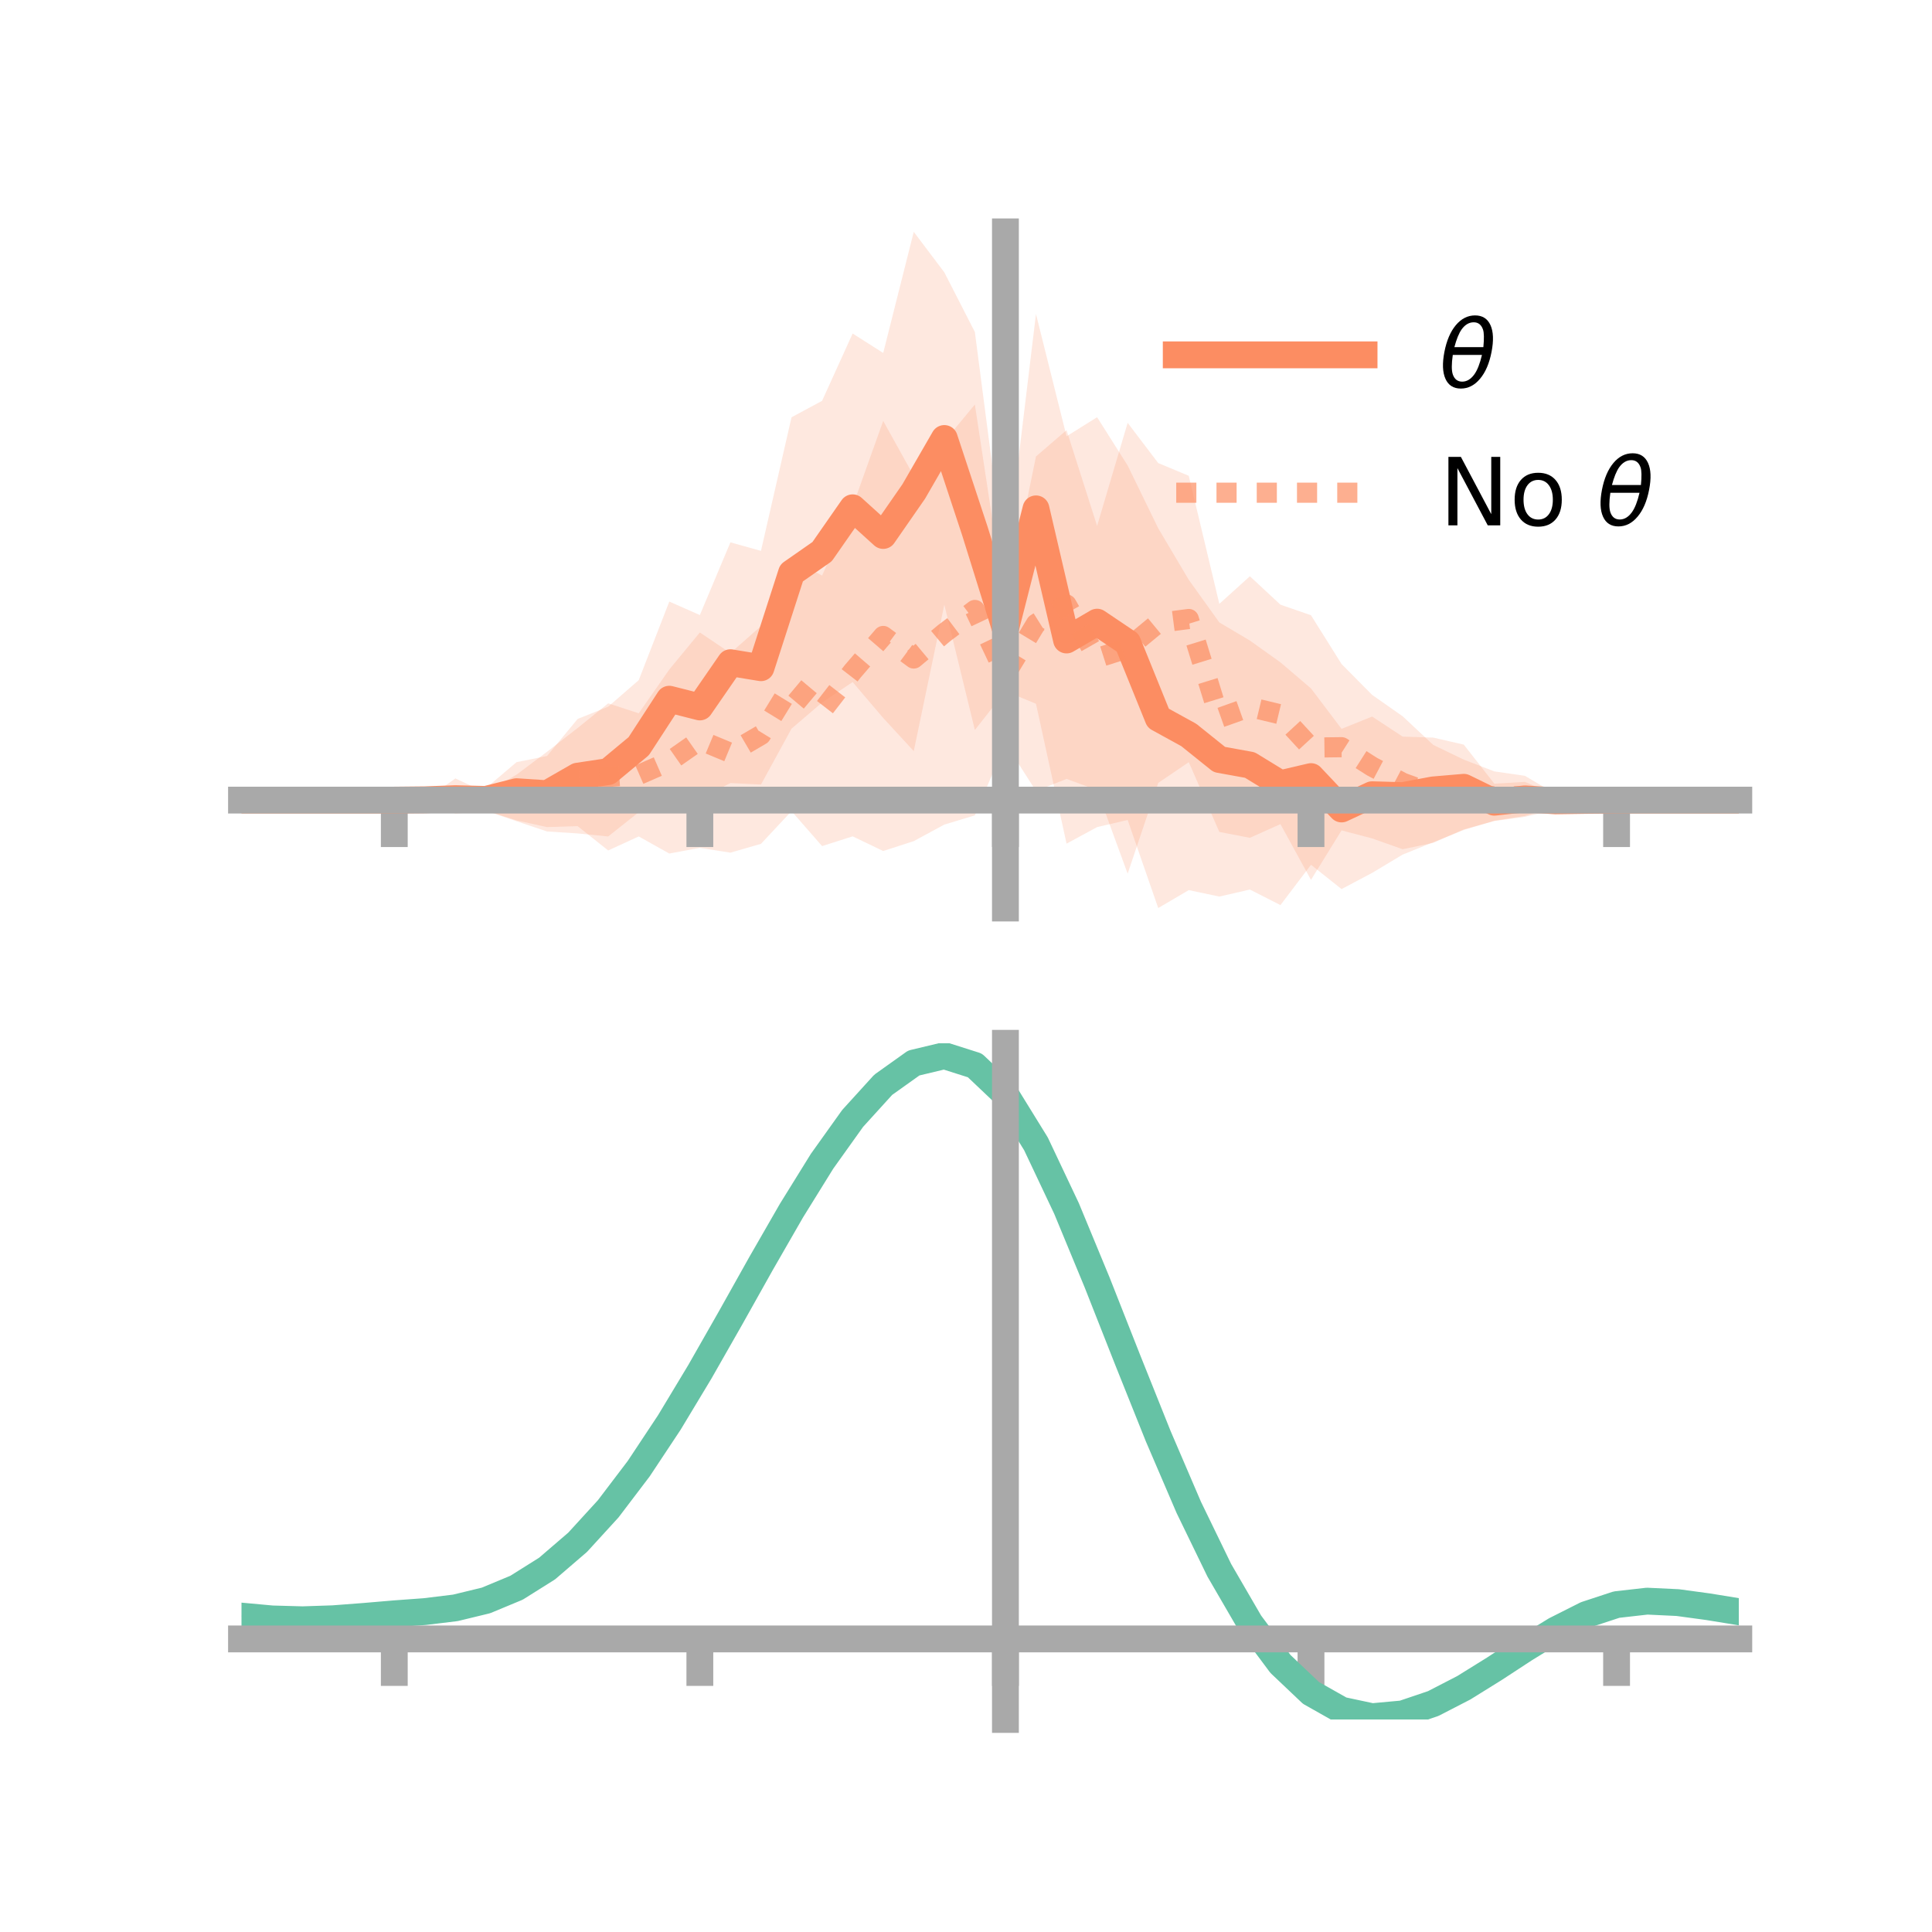 <?xml version="1.0" encoding="utf-8" standalone="no"?>
<!DOCTYPE svg PUBLIC "-//W3C//DTD SVG 1.1//EN"
  "http://www.w3.org/Graphics/SVG/1.1/DTD/svg11.dtd">
<!-- Created with matplotlib (https://matplotlib.org/) -->
<svg height="144pt" version="1.1" viewBox="0 0 144 144" width="144pt" xmlns="http://www.w3.org/2000/svg" xmlns:xlink="http://www.w3.org/1999/xlink">
 <defs>
  <style type="text/css">*{stroke-linecap:butt;stroke-linejoin:round;}</style>
 </defs>
 <g id="figure_1">
  <g id="patch_1">
   <path d="M 0 144 
L 144 144 
L 144 0 
L 0 0 
z
" style="fill:none;"/>
  </g>
  <g id="axes_1">
   <g id="patch_2">
    <path d="M 18 67.68 
L 129.6 67.68 
L 129.6 17.28 
L 18 17.28 
z
" style="fill:none;"/>
   </g>
   <g id="PolyCollection_1">
    <path clip-path="url(#p565c160563)" d="M 18 59.635 
L 18 59.635 
L 20.278 59.635 
L 22.555 59.635 
L 24.833 59.635 
L 27.11 59.635 
L 29.388 59.635 
L 31.665 59.4 
L 33.943 58.778 
L 36.22 58.744 
L 38.498 56.809 
L 40.776 56.344 
L 43.053 53.586 
L 45.331 52.672 
L 47.608 50.694 
L 49.886 44.837 
L 52.163 45.844 
L 54.441 40.424 
L 56.718 41.059 
L 58.996 31.102 
L 61.273 29.876 
L 63.551 24.859 
L 65.829 26.308 
L 68.106 17.28 
L 70.384 20.298 
L 72.661 24.746 
L 74.939 42.245 
L 77.216 23.403 
L 79.494 32.519 
L 81.771 31.096 
L 84.049 34.696 
L 86.327 39.375 
L 88.604 43.215 
L 90.882 46.393 
L 93.159 47.742 
L 95.437 49.369 
L 97.714 51.311 
L 99.992 54.325 
L 102.269 53.408 
L 104.547 54.904 
L 106.824 54.976 
L 109.102 55.5 
L 111.38 58.412 
L 113.657 58.275 
L 115.935 59.252 
L 118.212 59.496 
L 120.49 59.635 
L 122.767 59.635 
L 125.045 59.635 
L 127.322 59.635 
L 129.6 59.635 
L 129.6 59.635 
L 129.6 59.635 
L 127.322 59.635 
L 125.045 59.635 
L 122.767 59.635 
L 120.49 59.635 
L 118.212 59.816 
L 115.935 60.127 
L 113.657 60.812 
L 111.38 61.172 
L 109.102 61.86 
L 106.824 62.775 
L 104.547 63.696 
L 102.269 65.06 
L 99.992 66.267 
L 97.714 64.455 
L 95.437 67.461 
L 93.159 66.301 
L 90.882 66.825 
L 88.604 66.344 
L 86.327 67.68 
L 84.049 61.115 
L 81.771 61.648 
L 79.494 62.882 
L 77.216 52.453 
L 74.939 51.516 
L 72.661 54.409 
L 70.384 45.069 
L 68.106 55.983 
L 65.829 53.514 
L 63.551 50.836 
L 61.273 52.361 
L 58.996 54.31 
L 56.718 58.476 
L 54.441 58.364 
L 52.163 59.54 
L 49.886 59.394 
L 47.608 60.535 
L 45.331 62.345 
L 43.053 62.119 
L 40.776 61.973 
L 38.498 61.208 
L 36.22 60.426 
L 33.943 60.279 
L 31.665 59.823 
L 29.388 59.635 
L 27.11 59.635 
L 24.833 59.635 
L 22.555 59.635 
L 20.278 59.635 
L 18 59.635 
z
" style="fill:#fc8d62;fill-opacity:0.2;"/>
   </g>
   <g id="PolyCollection_2">
    <path clip-path="url(#p565c160563)" d="M 18 59.635 
L 18 59.635 
L 20.278 59.635 
L 22.555 59.635 
L 24.833 59.635 
L 27.11 59.635 
L 29.388 59.635 
L 31.665 59.634 
L 33.943 58.019 
L 36.22 59.083 
L 38.498 57.74 
L 40.776 56.031 
L 43.053 54.261 
L 45.331 52.423 
L 47.608 53.165 
L 49.886 49.901 
L 52.163 47.139 
L 54.441 48.676 
L 56.718 46.669 
L 58.996 41.681 
L 61.273 42.9 
L 63.551 37.746 
L 65.829 31.371 
L 68.106 35.471 
L 70.384 32.9 
L 72.661 30.15 
L 74.939 45.136 
L 77.216 34.022 
L 79.494 32.06 
L 81.771 39.199 
L 84.049 31.515 
L 86.327 34.513 
L 88.604 35.464 
L 90.882 45.008 
L 93.159 42.951 
L 95.437 45.068 
L 97.714 45.858 
L 99.992 49.492 
L 102.269 51.792 
L 104.547 53.388 
L 106.824 55.52 
L 109.102 56.619 
L 111.38 57.496 
L 113.657 57.824 
L 115.935 59.176 
L 118.212 59.628 
L 120.49 59.635 
L 122.767 59.635 
L 125.045 59.635 
L 127.322 59.635 
L 129.6 59.635 
L 129.6 59.635 
L 129.6 59.635 
L 127.322 59.635 
L 125.045 59.635 
L 122.767 59.635 
L 120.49 59.635 
L 118.212 59.644 
L 115.935 60.344 
L 113.657 60.881 
L 111.38 61.194 
L 109.102 61.818 
L 106.824 62.822 
L 104.547 63.297 
L 102.269 62.49 
L 99.992 61.892 
L 97.714 65.581 
L 95.437 61.426 
L 93.159 62.446 
L 90.882 62.008 
L 88.604 56.808 
L 86.327 58.354 
L 84.049 65.12 
L 81.771 58.891 
L 79.494 58.057 
L 77.216 58.957 
L 74.939 55.396 
L 72.661 60.773 
L 70.384 61.46 
L 68.106 62.693 
L 65.829 63.429 
L 63.551 62.337 
L 61.273 63.064 
L 58.996 60.457 
L 56.718 62.896 
L 54.441 63.552 
L 52.163 63.194 
L 49.886 63.618 
L 47.608 62.344 
L 45.331 63.388 
L 43.053 61.577 
L 40.776 61.647 
L 38.498 61.145 
L 36.22 60.426 
L 33.943 60.645 
L 31.665 59.635 
L 29.388 59.635 
L 27.11 59.635 
L 24.833 59.635 
L 22.555 59.635 
L 20.278 59.635 
L 18 59.635 
z
" style="fill:#fc8d62;fill-opacity:0.2;"/>
   </g>
   <g id="matplotlib.axis_1">
    <g id="xtick_1">
     <g id="line2d_1">
      <defs>
       <path d="M 0 0 
L 0 3.5 
" id="m111061193a" style="stroke:#a9a9a9;stroke-width:2;"/>
      </defs>
      <g>
       <use style="fill:#a9a9a9;stroke:#a9a9a9;stroke-width:2;" x="29.388" xlink:href="#m111061193a" y="59.635"/>
      </g>
     </g>
    </g>
    <g id="xtick_2">
     <g id="line2d_2">
      <g>
       <use style="fill:#a9a9a9;stroke:#a9a9a9;stroke-width:2;" x="52.163" xlink:href="#m111061193a" y="59.635"/>
      </g>
     </g>
    </g>
    <g id="xtick_3">
     <g id="line2d_3">
      <g>
       <use style="fill:#a9a9a9;stroke:#a9a9a9;stroke-width:2;" x="74.939" xlink:href="#m111061193a" y="59.635"/>
      </g>
     </g>
    </g>
    <g id="xtick_4">
     <g id="line2d_4">
      <g>
       <use style="fill:#a9a9a9;stroke:#a9a9a9;stroke-width:2;" x="97.714" xlink:href="#m111061193a" y="59.635"/>
      </g>
     </g>
    </g>
    <g id="xtick_5">
     <g id="line2d_5">
      <g>
       <use style="fill:#a9a9a9;stroke:#a9a9a9;stroke-width:2;" x="120.49" xlink:href="#m111061193a" y="59.635"/>
      </g>
     </g>
    </g>
   </g>
   <g id="matplotlib.axis_2"/>
   <g id="line2d_6">
    <path clip-path="url(#p565c160563)" d="M 18 59.635 
L 20.278 59.635 
L 22.555 59.635 
L 24.833 59.635 
L 27.11 59.635 
L 29.388 59.635 
L 31.665 59.612 
L 33.943 59.528 
L 36.22 59.585 
L 38.498 59.008 
L 40.776 59.158 
L 43.053 57.852 
L 45.331 57.509 
L 47.608 55.615 
L 49.886 52.115 
L 52.163 52.692 
L 54.441 49.394 
L 56.718 49.767 
L 58.996 42.706 
L 61.273 41.118 
L 63.551 37.848 
L 65.829 39.911 
L 68.106 36.631 
L 70.384 32.683 
L 72.661 39.577 
L 74.939 46.88 
L 77.216 37.928 
L 79.494 47.701 
L 81.771 46.372 
L 84.049 47.905 
L 86.327 53.528 
L 88.604 54.78 
L 90.882 56.609 
L 93.159 57.021 
L 95.437 58.415 
L 97.714 57.883 
L 99.992 60.296 
L 102.269 59.234 
L 104.547 59.3 
L 106.824 58.875 
L 109.102 58.68 
L 111.38 59.792 
L 113.657 59.544 
L 115.935 59.69 
L 118.212 59.656 
L 120.49 59.635 
L 122.767 59.635 
L 125.045 59.635 
L 127.322 59.635 
L 129.6 59.635 
" style="fill:none;stroke:#fc8d62;stroke-linecap:square;stroke-width:2;"/>
   </g>
   <g id="line2d_7">
    <path clip-path="url(#p565c160563)" d="M 18 59.635 
L 20.278 59.635 
L 22.555 59.635 
L 24.833 59.635 
L 27.11 59.635 
L 29.388 59.635 
L 31.665 59.635 
L 33.943 59.332 
L 36.22 59.755 
L 38.498 59.443 
L 40.776 58.839 
L 43.053 57.919 
L 45.331 57.905 
L 47.608 57.755 
L 49.886 56.76 
L 52.163 55.167 
L 54.441 56.114 
L 56.718 54.782 
L 58.996 51.069 
L 61.273 52.982 
L 63.551 50.042 
L 65.829 47.4 
L 68.106 49.082 
L 70.384 47.18 
L 72.661 45.462 
L 74.939 50.266 
L 77.216 46.489 
L 79.494 45.058 
L 81.771 49.045 
L 84.049 48.317 
L 86.327 46.433 
L 88.604 46.136 
L 90.882 53.508 
L 93.159 52.699 
L 95.437 53.247 
L 97.714 55.72 
L 99.992 55.692 
L 102.269 57.141 
L 104.547 58.342 
L 106.824 59.171 
L 109.102 59.218 
L 111.38 59.345 
L 113.657 59.353 
L 115.935 59.76 
L 118.212 59.636 
L 120.49 59.635 
L 122.767 59.635 
L 125.045 59.635 
L 127.322 59.635 
L 129.6 59.635 
" style="fill:none;stroke:#fc8d62;stroke-dasharray:1.5,1.5;stroke-dashoffset:0;stroke-opacity:0.7;stroke-width:1.5;"/>
   </g>
   <g id="patch_3">
    <path d="M 74.939 67.68 
L 74.939 17.28 
" style="fill:none;stroke:#a9a9a9;stroke-linecap:square;stroke-linejoin:miter;stroke-width:2;"/>
   </g>
   <g id="patch_4">
    <path d="M 129.6 67.68 
L 129.6 17.28 
" style="fill:none;"/>
   </g>
   <g id="patch_5">
    <path d="M 18 59.635 
L 129.6 59.635 
" style="fill:none;stroke:#a9a9a9;stroke-linecap:square;stroke-linejoin:miter;stroke-width:2;"/>
   </g>
   <g id="patch_6">
    <path d="M 18 17.28 
L 129.6 17.28 
" style="fill:none;"/>
   </g>
   <g id="legend_1">
    <g id="line2d_8">
     <path d="M 87.67 26.449 
L 101.67 26.449 
" style="fill:none;stroke:#fc8d62;stroke-linecap:square;stroke-width:2;"/>
    </g>
    <g id="line2d_9"/>
    <g id="text_1">
     <!-- $\theta$ -->
     <g transform="translate(107.27 28.899)scale(0.07 -0.07)">
      <defs>
       <path d="M 45.516 34.672 
L 14.453 34.672 
Q 12.359 20.062 14.5 13.875 
Q 17.188 6.25 24.469 6.25 
Q 31.781 6.25 37.359 13.922 
Q 42.234 20.656 45.516 34.672 
z
M 47.016 42.969 
Q 48.344 56.844 46.625 61.719 
Q 43.953 69.438 36.766 69.438 
Q 29.297 69.438 23.828 61.812 
Q 19.531 55.672 16.156 42.969 
z
M 38.188 76.766 
Q 49.906 76.766 54.594 66.406 
Q 59.281 56.109 55.719 37.844 
Q 52.203 19.625 43.453 9.281 
Q 34.766 -1.125 23.047 -1.125 
Q 11.281 -1.125 6.641 9.281 
Q 2 19.625 5.516 37.844 
Q 9.078 56.109 17.719 66.406 
Q 26.422 76.766 38.188 76.766 
z
" id="DejaVuSans-Oblique-952"/>
      </defs>
      <use transform="translate(0 0.234)" xlink:href="#DejaVuSans-Oblique-952"/>
     </g>
    </g>
    <g id="line2d_10">
     <path d="M 87.67 36.724 
L 101.67 36.724 
" style="fill:none;stroke:#fc8d62;stroke-dasharray:1.5,1.5;stroke-dashoffset:0;stroke-opacity:0.7;stroke-width:1.5;"/>
    </g>
    <g id="line2d_11"/>
    <g id="text_2">
     <!-- No $\theta$ -->
     <g transform="translate(107.27 39.174)scale(0.07 -0.07)">
      <defs>
       <path d="M 9.812 72.906 
L 23.094 72.906 
L 55.422 11.922 
L 55.422 72.906 
L 64.984 72.906 
L 64.984 0 
L 51.703 0 
L 19.391 60.984 
L 19.391 0 
L 9.812 0 
z
" id="DejaVuSans-78"/>
       <path d="M 30.609 48.391 
Q 23.391 48.391 19.188 42.75 
Q 14.984 37.109 14.984 27.297 
Q 14.984 17.484 19.156 11.844 
Q 23.344 6.203 30.609 6.203 
Q 37.797 6.203 41.984 11.859 
Q 46.188 17.531 46.188 27.297 
Q 46.188 37.016 41.984 42.703 
Q 37.797 48.391 30.609 48.391 
z
M 30.609 56 
Q 42.328 56 49.016 48.375 
Q 55.719 40.766 55.719 27.297 
Q 55.719 13.875 49.016 6.219 
Q 42.328 -1.422 30.609 -1.422 
Q 18.844 -1.422 12.172 6.219 
Q 5.516 13.875 5.516 27.297 
Q 5.516 40.766 12.172 48.375 
Q 18.844 56 30.609 56 
z
" id="DejaVuSans-111"/>
       <path id="DejaVuSans-32"/>
      </defs>
      <use transform="translate(0 0.234)" xlink:href="#DejaVuSans-78"/>
      <use transform="translate(74.805 0.234)" xlink:href="#DejaVuSans-111"/>
      <use transform="translate(135.986 0.234)" xlink:href="#DejaVuSans-32"/>
      <use transform="translate(167.773 0.234)" xlink:href="#DejaVuSans-Oblique-952"/>
     </g>
    </g>
   </g>
  </g>
  <g id="axes_2">
   <g id="patch_7">
    <path d="M 18 128.16 
L 129.6 128.16 
L 129.6 77.76 
L 18 77.76 
z
" style="fill:none;"/>
   </g>
   <g id="PolyCollection_3">
    <path clip-path="url(#p970f43822b)" d="M 18 120.494 
L 18 120.416 
L 20.278 120.635 
L 22.555 120.698 
L 24.833 120.615 
L 27.11 120.433 
L 29.388 120.231 
L 31.665 120.059 
L 33.943 119.776 
L 36.22 119.219 
L 38.498 118.261 
L 40.776 116.811 
L 43.053 114.817 
L 45.331 112.271 
L 47.608 109.206 
L 49.886 105.688 
L 52.163 101.82 
L 54.441 97.731 
L 56.718 93.576 
L 58.996 89.528 
L 61.273 85.778 
L 63.551 82.524 
L 65.829 79.969 
L 68.106 78.315 
L 70.384 77.76 
L 72.661 78.493 
L 74.939 80.684 
L 77.216 84.423 
L 79.494 89.309 
L 81.771 94.891 
L 84.049 100.753 
L 86.327 106.529 
L 88.604 111.917 
L 90.882 116.685 
L 93.159 120.668 
L 95.437 123.768 
L 97.714 125.955 
L 99.992 127.255 
L 102.269 127.746 
L 104.547 127.543 
L 106.824 126.785 
L 109.102 125.628 
L 111.38 124.235 
L 113.657 122.77 
L 115.935 121.393 
L 118.212 120.258 
L 120.49 119.516 
L 122.767 119.261 
L 125.045 119.375 
L 127.322 119.694 
L 129.6 120.078 
L 129.6 120.18 
L 129.6 120.18 
L 127.322 119.821 
L 125.045 119.522 
L 122.767 119.42 
L 120.49 119.681 
L 118.212 120.435 
L 115.935 121.598 
L 113.657 123.017 
L 111.38 124.531 
L 109.102 125.969 
L 106.824 127.162 
L 104.547 127.943 
L 102.269 128.16 
L 99.992 127.681 
L 97.714 126.406 
L 95.437 124.273 
L 93.159 121.261 
L 90.882 117.402 
L 88.604 112.785 
L 86.327 107.564 
L 84.049 101.961 
L 81.771 96.269 
L 79.494 90.843 
L 77.216 86.09 
L 74.939 82.453 
L 72.661 80.325 
L 70.384 79.613 
L 68.106 80.148 
L 65.829 81.741 
L 63.551 84.199 
L 61.273 87.324 
L 58.996 90.92 
L 56.718 94.795 
L 54.441 98.767 
L 52.163 102.672 
L 49.886 106.364 
L 47.608 109.721 
L 45.331 112.65 
L 43.053 115.089 
L 40.776 117.01 
L 38.498 118.42 
L 36.22 119.358 
L 33.943 119.904 
L 31.665 120.178 
L 29.388 120.339 
L 27.11 120.526 
L 24.833 120.689 
L 22.555 120.758 
L 20.278 120.695 
L 18 120.494 
z
" style="fill:#66c2a5;fill-opacity:0.2;"/>
   </g>
   <g id="matplotlib.axis_3">
    <g id="xtick_6">
     <g id="line2d_12">
      <g>
       <use style="fill:#a9a9a9;stroke:#a9a9a9;stroke-width:2;" x="29.388" xlink:href="#m111061193a" y="122.156"/>
      </g>
     </g>
    </g>
    <g id="xtick_7">
     <g id="line2d_13">
      <g>
       <use style="fill:#a9a9a9;stroke:#a9a9a9;stroke-width:2;" x="52.163" xlink:href="#m111061193a" y="122.156"/>
      </g>
     </g>
    </g>
    <g id="xtick_8">
     <g id="line2d_14">
      <g>
       <use style="fill:#a9a9a9;stroke:#a9a9a9;stroke-width:2;" x="74.939" xlink:href="#m111061193a" y="122.156"/>
      </g>
     </g>
    </g>
    <g id="xtick_9">
     <g id="line2d_15">
      <g>
       <use style="fill:#a9a9a9;stroke:#a9a9a9;stroke-width:2;" x="97.714" xlink:href="#m111061193a" y="122.156"/>
      </g>
     </g>
    </g>
    <g id="xtick_10">
     <g id="line2d_16">
      <g>
       <use style="fill:#a9a9a9;stroke:#a9a9a9;stroke-width:2;" x="120.49" xlink:href="#m111061193a" y="122.156"/>
      </g>
     </g>
    </g>
   </g>
   <g id="matplotlib.axis_4"/>
   <g id="line2d_17">
    <path clip-path="url(#p970f43822b)" d="M 18 120.455 
L 20.278 120.665 
L 22.555 120.728 
L 24.833 120.652 
L 27.11 120.479 
L 29.388 120.285 
L 31.665 120.118 
L 33.943 119.84 
L 36.22 119.288 
L 38.498 118.341 
L 40.776 116.911 
L 43.053 114.953 
L 45.331 112.461 
L 47.608 109.463 
L 49.886 106.026 
L 52.163 102.246 
L 54.441 98.249 
L 56.718 94.185 
L 58.996 90.224 
L 61.273 86.551 
L 63.551 83.361 
L 65.829 80.855 
L 68.106 79.231 
L 70.384 78.686 
L 72.661 79.409 
L 74.939 81.569 
L 77.216 85.257 
L 79.494 90.076 
L 81.771 95.58 
L 84.049 101.357 
L 86.327 107.046 
L 88.604 112.351 
L 90.882 117.044 
L 93.159 120.964 
L 95.437 124.021 
L 97.714 126.181 
L 99.992 127.468 
L 102.269 127.953 
L 104.547 127.743 
L 106.824 126.973 
L 109.102 125.798 
L 111.38 124.383 
L 113.657 122.894 
L 115.935 121.495 
L 118.212 120.347 
L 120.49 119.598 
L 122.767 119.34 
L 125.045 119.448 
L 127.322 119.758 
L 129.6 120.129 
" style="fill:none;stroke:#66c2a5;stroke-linecap:square;stroke-width:2;"/>
   </g>
   <g id="patch_8">
    <path d="M 74.939 128.16 
L 74.939 77.76 
" style="fill:none;stroke:#a9a9a9;stroke-linecap:square;stroke-linejoin:miter;stroke-width:2;"/>
   </g>
   <g id="patch_9">
    <path d="M 129.6 128.16 
L 129.6 77.76 
" style="fill:none;"/>
   </g>
   <g id="patch_10">
    <path d="M 18 122.156 
L 129.6 122.156 
" style="fill:none;stroke:#a9a9a9;stroke-linecap:square;stroke-linejoin:miter;stroke-width:2;"/>
   </g>
   <g id="patch_11">
    <path d="M 18 77.76 
L 129.6 77.76 
" style="fill:none;"/>
   </g>
  </g>
 </g>
 <defs>
  <clipPath id="p565c160563">
   <rect height="50.4" width="111.6" x="18" y="17.28"/>
  </clipPath>
  <clipPath id="p970f43822b">
   <rect height="50.4" width="111.6" x="18" y="77.76"/>
  </clipPath>
 </defs>
</svg>
